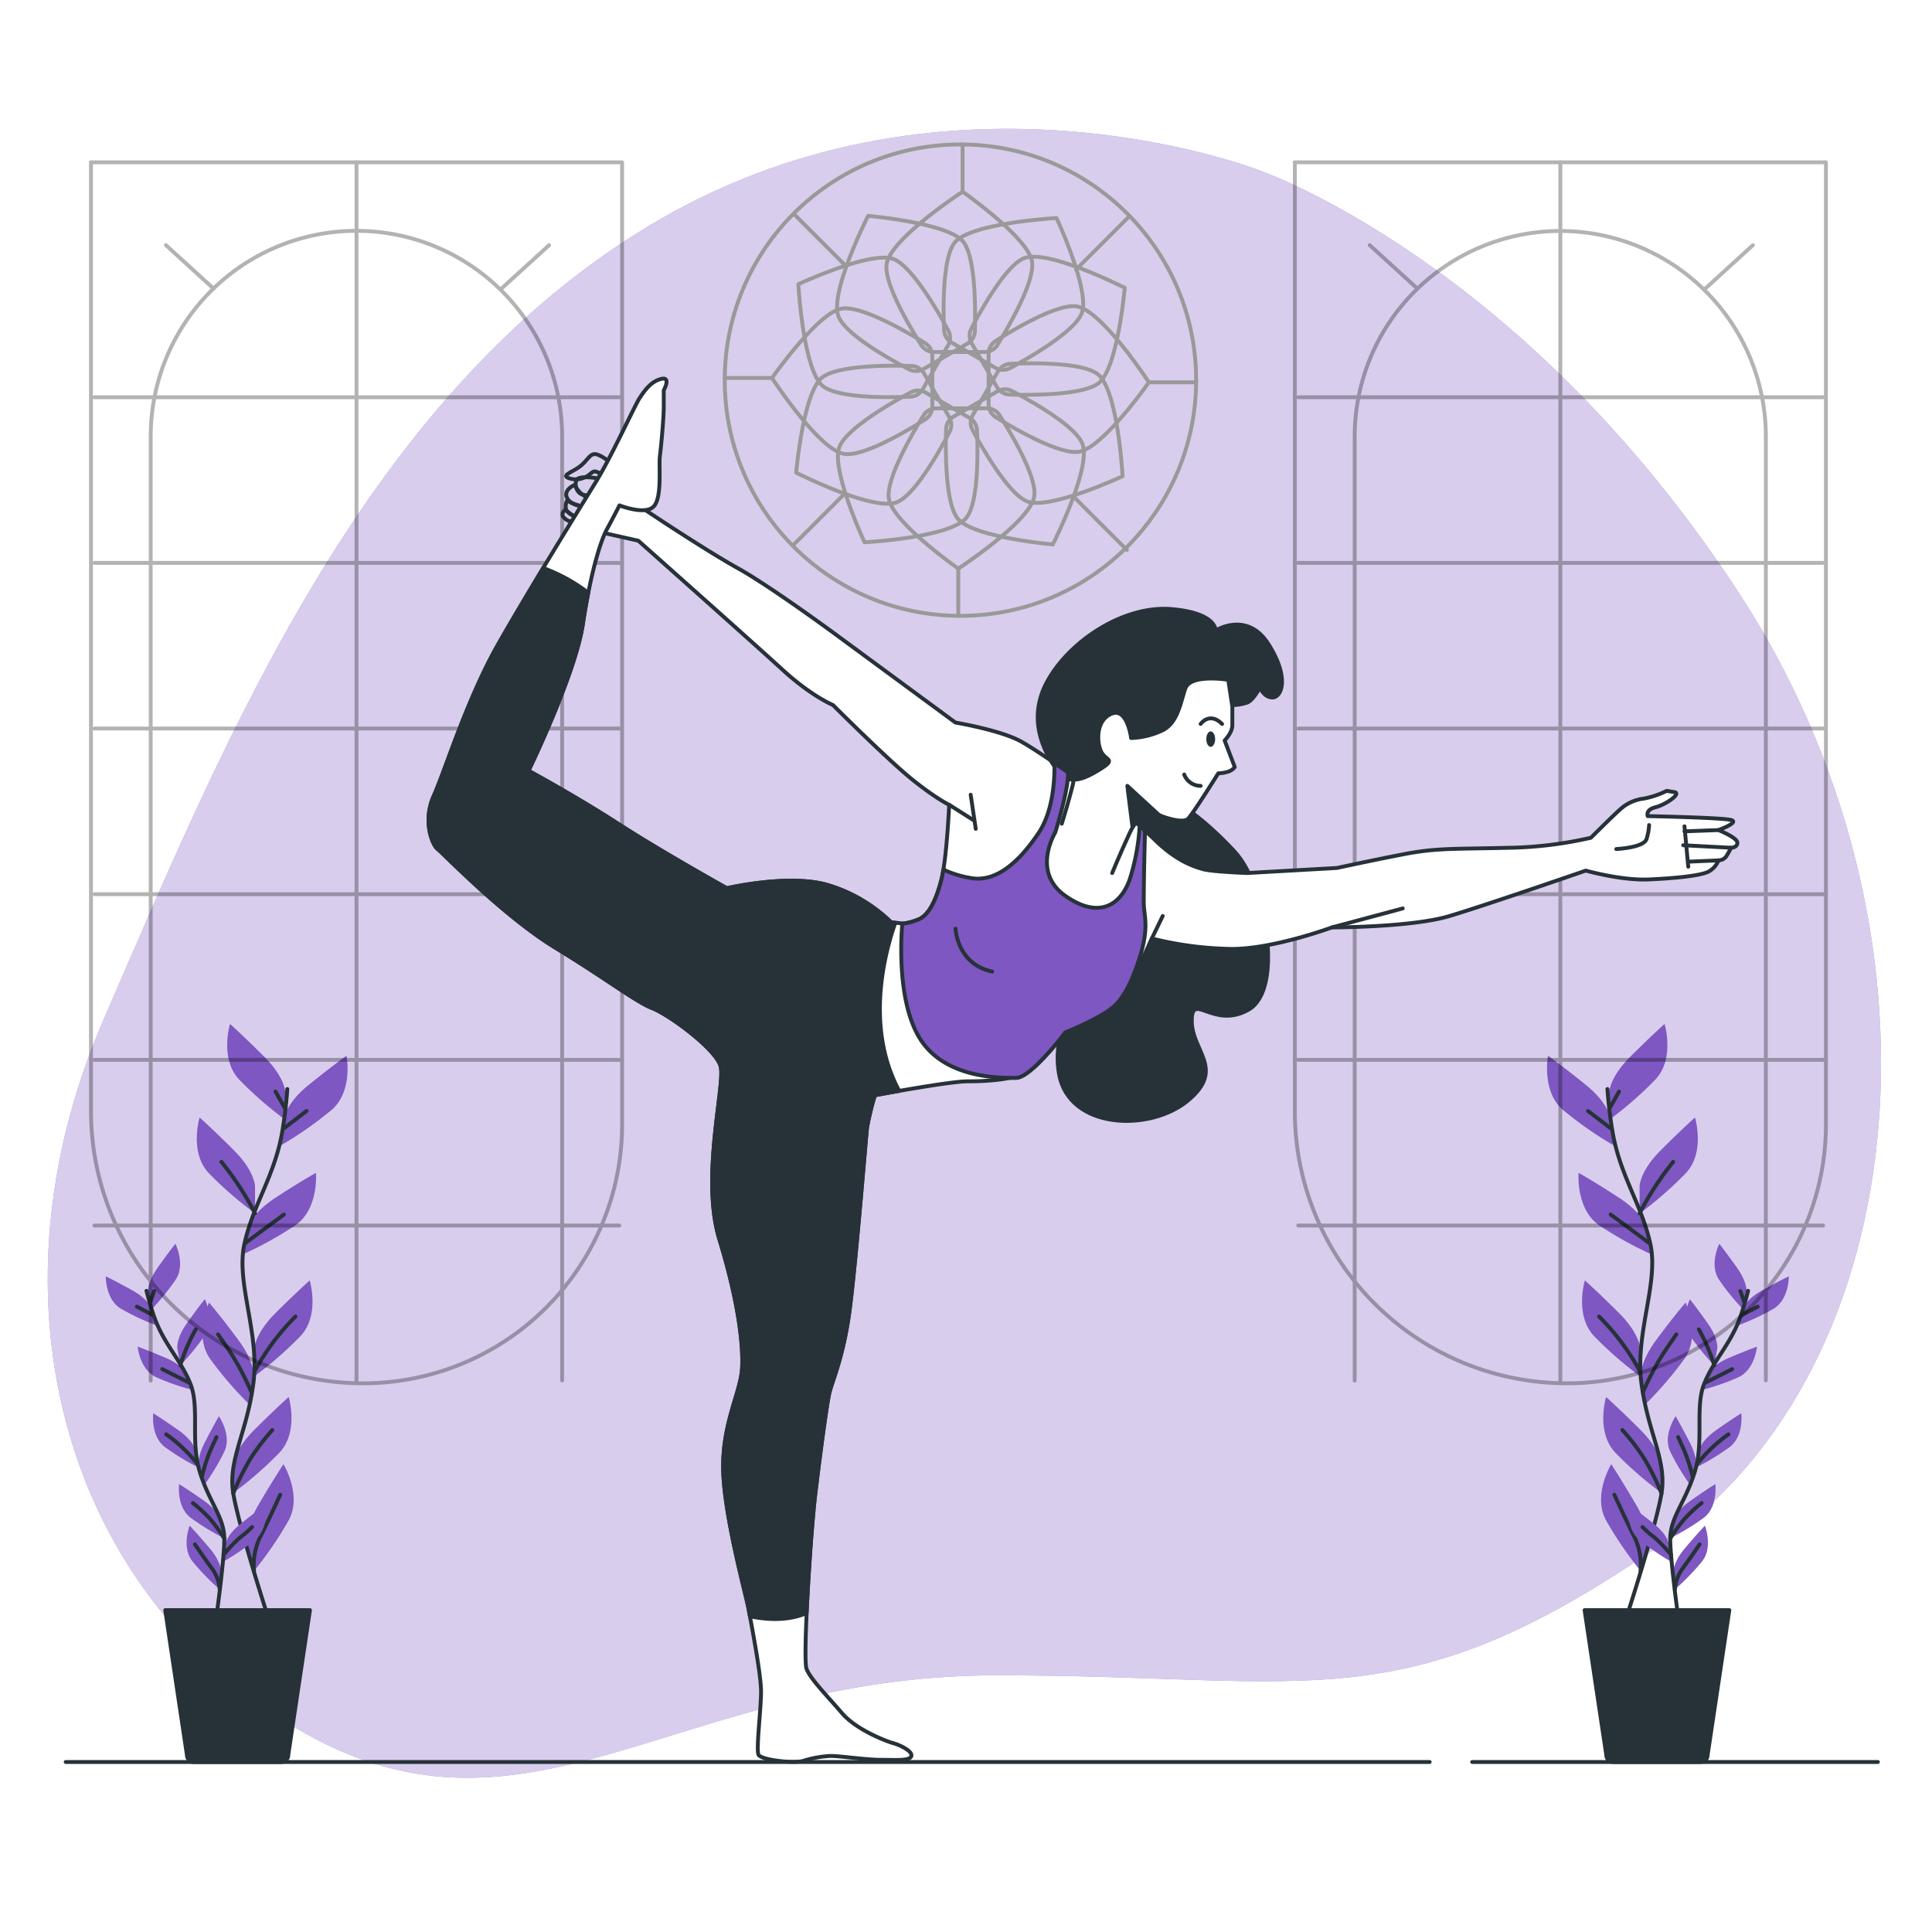 <svg class="animated" id="freepik_stories-yoga-practice" xmlns="http://www.w3.org/2000/svg" viewBox="0 0 500 500" version="1.1" xmlns:xlink="http://www.w3.org/1999/xlink" xmlns:svgjs="http://svgjs.com/svgjs"><style>svg#freepik_stories-yoga-practice:not(.animated) .animable {opacity: 0;}svg#freepik_stories-yoga-practice.animated #freepik--background-simple--inject-261 {animation: 1s 1 forwards cubic-bezier(.36,-0.01,.5,1.38) lightSpeedRight;animation-delay: 0s;}svg#freepik_stories-yoga-practice.animated #freepik--plant-2--inject-261 {animation: 1s 1 forwards cubic-bezier(.36,-0.01,.5,1.38) slideRight;animation-delay: 0s;}svg#freepik_stories-yoga-practice.animated #freepik--plant-1--inject-261 {animation: 1s 1 forwards cubic-bezier(.36,-0.01,.5,1.38) fadeIn;animation-delay: 0s;}svg#freepik_stories-yoga-practice.animated #freepik--window-2--inject-261 {animation: 1s 1 forwards cubic-bezier(.36,-0.01,.5,1.38) fadeIn;animation-delay: 0s;}svg#freepik_stories-yoga-practice.animated #freepik--Mosaic--inject-261 {animation: 1s 1 forwards cubic-bezier(.36,-0.01,.5,1.38) zoomOut;animation-delay: 0s;}svg#freepik_stories-yoga-practice.animated #freepik--window-1--inject-261 {animation: 1s 1 forwards cubic-bezier(.36,-0.01,.5,1.38) zoomIn;animation-delay: 0s;}svg#freepik_stories-yoga-practice.animated #freepik--Character--inject-261 {animation: 1s 1 forwards cubic-bezier(.36,-0.01,.5,1.38) slideUp;animation-delay: 0s;}svg#freepik_stories-yoga-practice.animated #freepik--Floor--inject-261 {animation: 1s 1 forwards cubic-bezier(.36,-0.01,.5,1.38) zoomIn;animation-delay: 0s;}            @keyframes lightSpeedRight {              from {                transform: translate3d(50%, 0, 0) skewX(-20deg);                opacity: 0;              }              60% {                transform: skewX(10deg);                opacity: 1;              }              80% {                transform: skewX(-2deg);              }              to {                opacity: 1;                transform: translate3d(0, 0, 0);              }            }                    @keyframes slideRight {                0% {                    opacity: 0;                    transform: translateX(30px);                }                100% {                    opacity: 1;                    transform: translateX(0);                }            }                    @keyframes fadeIn {                0% {                    opacity: 0;                }                100% {                    opacity: 1;                }            }                    @keyframes zoomOut {                0% {                    opacity: 0;                    transform: scale(1.5);                }                100% {                    opacity: 1;                    transform: scale(1);                }            }                    @keyframes zoomIn {                0% {                    opacity: 0;                    transform: scale(0.5);                }                100% {                    opacity: 1;                    transform: scale(1);                }            }                    @keyframes slideUp {                0% {                    opacity: 0;                    transform: translateY(30px);                }                100% {                    opacity: 1;                    transform: inherit;                }            }        </style><g id="freepik--background-simple--inject-261" class="animable animator-active" style="transform-origin: 249.579px 246.721px;"><path d="M325.83,44.06S246.49,12.89,170.61,56.88,58.28,191.38,26.83,263.82,16.63,411.43,76.41,447.1s98.47-13.38,181-13.52,105.06,12.73,172.29-33.76,76.55-160.45,20.22-246.54S325.83,44.06,325.83,44.06Z" style="fill: rgb(126, 87, 194); transform-origin: 249.579px 246.721px;" id="elacqb74j59dg" class="animable"></path><g id="elcxxnucx5mcb"><path d="M325.83,44.06S246.49,12.89,170.61,56.88,58.28,191.38,26.83,263.82,16.63,411.43,76.41,447.1s98.47-13.38,181-13.52,105.06,12.73,172.29-33.76,76.55-160.45,20.22-246.54S325.83,44.06,325.83,44.06Z" style="fill: rgb(255, 255, 255); opacity: 0.7; transform-origin: 249.579px 246.721px;" class="animable"></path></g></g><g id="freepik--plant-2--inject-261" class="animable" style="transform-origin: 431.655px 360.5px;"><path d="M416.44,282.83s0-3.87,5.43-9.3,8.92-8.53,8.92-8.53,2.71,8.92-2.33,14.34a95.23,95.23,0,0,1-12,10.47Z" style="fill: rgb(126, 87, 194); transform-origin: 423.979px 277.405px;" id="elrn3gq22s6p" class="animable"></path><path d="M424.32,307.05s0-3.88,5.43-9.31,8.91-8.53,8.91-8.53,2.72,8.92-2.32,14.35a95.23,95.23,0,0,1-12,10.47Z" style="fill: rgb(126, 87, 194); transform-origin: 431.856px 301.62px;" id="elux7rgz4x26a" class="animable"></path><path d="M416.78,289.44s-.41-3.86-6.38-8.68-9.77-7.54-9.77-7.54-1.75,9.15,3.83,14a96.15,96.15,0,0,0,13.06,9.14Z" style="fill: rgb(126, 87, 194); transform-origin: 408.945px 284.79px;" id="elu1u945dj5c" class="animable"></path><path d="M426.3,318s-.81-3.79-7.26-8-10.5-6.47-10.5-6.47-.79,9.29,5.28,13.54a95.43,95.43,0,0,0,13.94,7.72Z" style="fill: rgb(126, 87, 194); transform-origin: 418.133px 314.16px;" id="el2tidefvjxkt" class="animable"></path><path d="M424.51,349.21s0-3.88-5.43-9.31-8.91-8.53-8.91-8.53-2.72,8.92,2.32,14.35a95.23,95.23,0,0,0,12,10.47Z" style="fill: rgb(126, 87, 194); transform-origin: 416.974px 343.78px;" id="el5qf1b4fsemk" class="animable"></path><path d="M424.6,356.82s-.55-3.84,4-10,7.62-9.71,7.62-9.71,4,8.44-.27,14.53a95.48,95.48,0,0,1-10.41,12.07Z" style="fill: rgb(126, 87, 194); transform-origin: 431.25px 350.41px;" id="el6x9vkyp9l2" class="animable"></path><path d="M430,379.37s0-3.88-5.43-9.3-8.91-8.53-8.91-8.53-2.72,8.91,2.32,14.34a95.23,95.23,0,0,0,12,10.47Z" style="fill: rgb(126, 87, 194); transform-origin: 422.464px 373.945px;" id="elivoffhm3vo" class="animable"></path><path d="M426.33,399.82s1-3.75-2.9-10.38S417,378.93,417,378.93s-4.89,7.94-1.39,14.47a95.86,95.86,0,0,0,9,13.17Z" style="fill: rgb(126, 87, 194); transform-origin: 420.396px 392.75px;" id="elzm53su8ssx" class="animable"></path><path d="M416,281.84a110.93,110.93,0,0,0,1.49,12c2.14,11.08,7.51,18.24,9.65,28.25s-4,22.91-2.36,35.77,6.65,20,5.22,28.6S421,418.32,421,418.32" style="fill: none; stroke: rgb(38, 50, 56); stroke-linecap: round; stroke-linejoin: round; transform-origin: 423.127px 350.08px;" id="elaan7f5l9dk" class="animable"></path><line x1="416.84" y1="292.01" x2="410.99" y2="287.53" style="fill: none; stroke: rgb(38, 50, 56); stroke-linecap: round; stroke-linejoin: round; transform-origin: 413.915px 289.77px;" id="elekyybw5w2xq" class="animable"></line><line x1="416.56" y1="286.84" x2="419.01" y2="282.49" style="fill: none; stroke: rgb(38, 50, 56); stroke-linecap: round; stroke-linejoin: round; transform-origin: 417.785px 284.665px;" id="el8tfierv56gn" class="animable"></line><path d="M426.77,321.67s-4.9-3.67-9.93-7.35" style="fill: none; stroke: rgb(38, 50, 56); stroke-linecap: round; stroke-linejoin: round; transform-origin: 421.805px 317.995px;" id="el4kgui35fw3o" class="animable"></path><path d="M424.32,314a78.37,78.37,0,0,1,8.7-13.31" style="fill: none; stroke: rgb(38, 50, 56); stroke-linecap: round; stroke-linejoin: round; transform-origin: 428.67px 307.345px;" id="el1z8yrcv5efc" class="animable"></path><path d="M424.32,354.72a60.58,60.58,0,0,0-10.48-14" style="fill: none; stroke: rgb(38, 50, 56); stroke-linecap: round; stroke-linejoin: round; transform-origin: 419.08px 347.72px;" id="elps6j9omilr" class="animable"></path><path d="M425.27,360.17a68.5,68.5,0,0,1,5.31-10.07c2.85-4.22,3.26-4.76,3.26-4.76" style="fill: none; stroke: rgb(38, 50, 56); stroke-linecap: round; stroke-linejoin: round; transform-origin: 429.555px 352.755px;" id="elo1zv9kdlzbk" class="animable"></path><path d="M430,386.5a64.55,64.55,0,0,0-4.41-8.92,56.87,56.87,0,0,0-5.71-7.48" style="fill: none; stroke: rgb(38, 50, 56); stroke-linecap: round; stroke-linejoin: round; transform-origin: 424.94px 378.3px;" id="el8s4p4g6q43e" class="animable"></path><path d="M424.56,406.57a16.65,16.65,0,0,0-1.47-8.59c-2-3.94-4.35-9.11-5.3-11.15" style="fill: none; stroke: rgb(38, 50, 56); stroke-linecap: round; stroke-linejoin: round; transform-origin: 421.213px 396.7px;" id="el8rurf9hshzl" class="animable"></path><path d="M452,334.63s.43-2.43-2.39-6.43-4.66-6.31-4.66-6.31-2.67,5.29-.1,9.25a60.24,60.24,0,0,0,6.4,7.86Z" style="fill: rgb(126, 87, 194); transform-origin: 447.878px 330.445px;" id="eljae5bxsnm79" class="animable"></path><path d="M444.42,349s.42-2.44-2.4-6.43-4.66-6.31-4.66-6.31-2.67,5.29-.1,9.24a60.69,60.69,0,0,0,6.4,7.87Z" style="fill: rgb(126, 87, 194); transform-origin: 440.293px 344.815px;" id="elrosi4nfa4co" class="animable"></path><path d="M451.05,338.73s.68-2.37,4.95-4.75,6.94-3.67,6.94-3.67.11,5.94-3.92,8.38a60.94,60.94,0,0,1-9.18,4.31Z" style="fill: rgb(126, 87, 194); transform-origin: 456.39px 336.655px;" id="eliqvin35o22" class="animable"></path><path d="M442,355.63s.92-2.29,5.42-4.2,7.29-2.92,7.29-2.92-.52,5.91-4.78,7.91a60.79,60.79,0,0,1-9.59,3.33Z" style="fill: rgb(126, 87, 194); transform-origin: 447.525px 354.13px;" id="ell9ultze9q1" class="animable"></path><path d="M439.72,375.37s.42-2.43,4.41-5.24,6.52-4.38,6.52-4.38.73,5.88-3,8.74a60.42,60.42,0,0,1-8.67,5.26Z" style="fill: rgb(126, 87, 194); transform-origin: 444.844px 372.75px;" id="elkd9tqxj71hr" class="animable"></path><path d="M438.84,380.14s.76-2.35-1.46-6.7-3.72-6.92-3.72-6.92-3.4,4.87-1.41,9.14a60.4,60.4,0,0,0,5.21,8.7Z" style="fill: rgb(126, 87, 194); transform-origin: 435.295px 375.44px;" id="elyaww3kqasr" class="animable"></path><path d="M432,399.75s-.28-2.45-4.1-5.49-6.26-4.75-6.26-4.75-1.07,5.84,2.51,8.9a60.43,60.43,0,0,0,8.36,5.75Z" style="fill: rgb(126, 87, 194); transform-origin: 427px 396.835px;" id="el3xbzvv9ppct" class="animable"></path><path d="M433,393.7s.42-2.43,4.42-5.25,6.51-4.38,6.51-4.38.74,5.89-3,8.74a60.25,60.25,0,0,1-8.68,5.26Z" style="fill: rgb(126, 87, 194); transform-origin: 438.12px 391.07px;" id="elkqsep6dte2g" class="animable"></path><path d="M433.08,406.91s-.2-2.46,2.95-6.19,5.19-5.89,5.19-5.89,2.2,5.51-.7,9.22a60.8,60.8,0,0,1-7.06,7.29Z" style="fill: rgb(126, 87, 194); transform-origin: 437.548px 403.085px;" id="ellxxm31g280a" class="animable"></path><path d="M452.4,334.06a71.08,71.08,0,0,1-2.24,7.39c-2.55,6.71-6.69,10.62-9.12,16.66s0,14.81-2.4,22.69-6.35,11.83-6.38,17.37,2.15,20.92,2.15,20.92" style="fill: none; stroke: rgb(38, 50, 56); stroke-linecap: round; stroke-linejoin: round; transform-origin: 442.33px 376.575px;" id="elf6uh7vu38cq" class="animable"></path><line x1="450.74" y1="340.34" x2="454.9" y2="338.16" style="fill: none; stroke: rgb(38, 50, 56); stroke-linecap: round; stroke-linejoin: round; transform-origin: 452.82px 339.25px;" id="el07qvwul2cyc" class="animable"></line><line x1="451.47" y1="337.13" x2="450.41" y2="334.13" style="fill: none; stroke: rgb(38, 50, 56); stroke-linecap: round; stroke-linejoin: round; transform-origin: 450.94px 335.63px;" id="elk4nuu4vi328" class="animable"></line><path d="M441.29,357.86s3.47-1.77,7-3.53" style="fill: none; stroke: rgb(38, 50, 56); stroke-linecap: round; stroke-linejoin: round; transform-origin: 444.79px 356.095px;" id="elj1ibfo8fvqi" class="animable"></path><path d="M443.66,353.33a49.48,49.48,0,0,0-4-9.29" style="fill: none; stroke: rgb(38, 50, 56); stroke-linecap: round; stroke-linejoin: round; transform-origin: 441.66px 348.685px;" id="elkpdjuxp5b6" class="animable"></path><path d="M439.24,378.85a38.79,38.79,0,0,1,8.09-7.65" style="fill: none; stroke: rgb(38, 50, 56); stroke-linecap: round; stroke-linejoin: round; transform-origin: 443.285px 375.025px;" id="elvebez3xuz1" class="animable"></path><path d="M438.05,382.16a44,44,0,0,0-2.23-6.89c-1.33-2.95-1.53-3.34-1.53-3.34" style="fill: none; stroke: rgb(38, 50, 56); stroke-linecap: round; stroke-linejoin: round; transform-origin: 436.17px 377.045px;" id="elfroygktc7bq" class="animable"></path><path d="M432.45,402.37a36.5,36.5,0,0,0-4.47-4.64,23.56,23.56,0,0,1-2.9-2.53" style="fill: none; stroke: rgb(38, 50, 56); stroke-linecap: round; stroke-linejoin: round; transform-origin: 428.765px 398.785px;" id="ele7qpl3cvygm" class="animable"></path><path d="M432.26,398.17a41.62,41.62,0,0,1,3.73-5.12,36.42,36.42,0,0,1,4.4-4.07" style="fill: none; stroke: rgb(38, 50, 56); stroke-linecap: round; stroke-linejoin: round; transform-origin: 436.325px 393.575px;" id="elkgpb5vtylrr" class="animable"></path><path d="M433.46,411.34a10.54,10.54,0,0,1,1.85-5.23c1.71-2.25,3.72-5.24,4.54-6.42" style="fill: none; stroke: rgb(38, 50, 56); stroke-linecap: round; stroke-linejoin: round; transform-origin: 436.655px 405.515px;" id="el450pt51trod" class="animable"></path><path d="M417.49,456h22.66a1.78,1.78,0,0,0,1.78-1.78l5.62-37.52H410.09l5.62,37.52A1.78,1.78,0,0,0,417.49,456Z" style="fill: rgb(38, 50, 56); stroke: rgb(38, 50, 56); stroke-linecap: round; stroke-linejoin: round; transform-origin: 428.82px 436.35px;" id="ellq8r8t42i0g" class="animable"></path></g><g id="freepik--plant-1--inject-261" class="animable" style="transform-origin: 58.656px 360.5px;"><path d="M73.87,282.83s0-3.87-5.43-9.3S59.53,265,59.53,265s-2.72,8.92,2.32,14.34a95.23,95.23,0,0,0,12,10.47Z" style="fill: rgb(126, 87, 194); transform-origin: 66.334px 277.405px;" id="elo6k3r5sttk" class="animable"></path><path d="M66,307.05s0-3.88-5.42-9.31-8.92-8.53-8.92-8.53-2.71,8.92,2.33,14.35A95.49,95.49,0,0,0,66,314Z" style="fill: rgb(126, 87, 194); transform-origin: 58.466px 301.605px;" id="elvcqhw4uui0p" class="animable"></path><path d="M73.53,289.44s.41-3.86,6.38-8.68,9.77-7.54,9.77-7.54,1.76,9.15-3.83,14a95.48,95.48,0,0,1-13.06,9.14Z" style="fill: rgb(126, 87, 194); transform-origin: 81.366px 284.79px;" id="elm36bifj5cf" class="animable"></path><path d="M64,318s.82-3.79,7.26-8,10.51-6.47,10.51-6.47.78,9.29-5.28,13.54a95.83,95.83,0,0,1-14,7.72Z" style="fill: rgb(126, 87, 194); transform-origin: 72.146px 314.16px;" id="eljdjl6eot4df" class="animable"></path><path d="M65.8,349.21s0-3.88,5.43-9.31,8.92-8.53,8.92-8.53,2.71,8.92-2.33,14.35a95.23,95.23,0,0,1-12,10.47Z" style="fill: rgb(126, 87, 194); transform-origin: 73.339px 343.78px;" id="elb3xj9f5pwkn" class="animable"></path><path d="M65.71,356.82s.55-3.84-4-10-7.61-9.71-7.61-9.71-4,8.44.26,14.53a95.48,95.48,0,0,0,10.41,12.07Z" style="fill: rgb(126, 87, 194); transform-origin: 59.064px 350.41px;" id="elv34uow8a2x" class="animable"></path><path d="M60.36,379.37s0-3.88,5.43-9.3,8.92-8.53,8.92-8.53,2.71,8.91-2.33,14.34a95.23,95.23,0,0,1-12,10.47Z" style="fill: rgb(126, 87, 194); transform-origin: 67.899px 373.945px;" id="ely2d7w49ki9c" class="animable"></path><path d="M64,399.82s-1-3.75,2.89-10.38,6.47-10.51,6.47-10.51,4.88,7.94,1.38,14.47a94.88,94.88,0,0,1-9,13.17Z" style="fill: rgb(126, 87, 194); transform-origin: 69.944px 392.75px;" id="eliw9ypmyoc4b" class="animable"></path><path d="M74.36,281.84a111,111,0,0,1-1.48,12c-2.15,11.08-7.51,18.24-9.66,28.25s4,22.91,2.37,35.77-6.66,20-5.23,28.6,8.94,31.82,8.94,31.82" style="fill: none; stroke: rgb(38, 50, 56); stroke-linecap: round; stroke-linejoin: round; transform-origin: 67.234px 350.06px;" id="el6uqniridy9u" class="animable"></path><line x1="73.48" y1="292.01" x2="79.33" y2="287.53" style="fill: none; stroke: rgb(38, 50, 56); stroke-linecap: round; stroke-linejoin: round; transform-origin: 76.405px 289.77px;" id="el2yc7rmbt894" class="animable"></line><line x1="73.75" y1="286.84" x2="71.3" y2="282.49" style="fill: none; stroke: rgb(38, 50, 56); stroke-linecap: round; stroke-linejoin: round; transform-origin: 72.525px 284.665px;" id="elt0htcocxxwm" class="animable"></line><path d="M63.55,321.67s4.89-3.67,9.93-7.35" style="fill: none; stroke: rgb(38, 50, 56); stroke-linecap: round; stroke-linejoin: round; transform-origin: 68.515px 317.995px;" id="el6k6c0mc2uks" class="animable"></path><path d="M66,314a78.37,78.37,0,0,0-8.7-13.31" style="fill: none; stroke: rgb(38, 50, 56); stroke-linecap: round; stroke-linejoin: round; transform-origin: 61.65px 307.345px;" id="elxgorqj1pmyk" class="animable"></path><path d="M66,354.72a60.36,60.36,0,0,1,10.47-14" style="fill: none; stroke: rgb(38, 50, 56); stroke-linecap: round; stroke-linejoin: round; transform-origin: 71.235px 347.72px;" id="el893ta79palt" class="animable"></path><path d="M65,360.17a69.05,69.05,0,0,0-5.3-10.07c-2.86-4.22-3.27-4.76-3.27-4.76" style="fill: none; stroke: rgb(38, 50, 56); stroke-linecap: round; stroke-linejoin: round; transform-origin: 60.715px 352.755px;" id="elsf0s03f7uo" class="animable"></path><path d="M60.36,386.5a64.55,64.55,0,0,1,4.41-8.92,56.87,56.87,0,0,1,5.71-7.48" style="fill: none; stroke: rgb(38, 50, 56); stroke-linecap: round; stroke-linejoin: round; transform-origin: 65.42px 378.3px;" id="el1krpdm7pgdz" class="animable"></path><path d="M65.75,406.57A16.65,16.65,0,0,1,67.22,398c2-3.94,4.35-9.11,5.3-11.15" style="fill: none; stroke: rgb(38, 50, 56); stroke-linecap: round; stroke-linejoin: round; transform-origin: 69.098px 396.71px;" id="elrqrpj7eblpf" class="animable"></path><path d="M38.33,334.63s-.42-2.43,2.39-6.43,4.67-6.31,4.67-6.31,2.67,5.29.1,9.25a60.24,60.24,0,0,1-6.4,7.86Z" style="fill: rgb(126, 87, 194); transform-origin: 42.457px 330.445px;" id="el2aps2ycdco4" class="animable"></path><path d="M45.9,349s-.42-2.44,2.39-6.43S53,336.22,53,336.22s2.67,5.29.09,9.24a60.69,60.69,0,0,1-6.4,7.87Z" style="fill: rgb(126, 87, 194); transform-origin: 50.046px 344.775px;" id="elvepnlp9f58" class="animable"></path><path d="M39.26,338.73s-.68-2.37-4.94-4.75-6.95-3.67-6.95-3.67-.11,5.94,3.93,8.38A60.94,60.94,0,0,0,40.48,343Z" style="fill: rgb(126, 87, 194); transform-origin: 33.925px 336.655px;" id="elnd1zh5dawhd" class="animable"></path><path d="M48.33,355.63s-.92-2.29-5.41-4.2-7.29-2.92-7.29-2.92.51,5.91,4.78,7.91A60.48,60.48,0,0,0,50,359.75Z" style="fill: rgb(126, 87, 194); transform-origin: 42.815px 354.13px;" id="elqxrmw4i5sak" class="animable"></path><path d="M50.59,375.37s-.42-2.43-4.41-5.24-6.52-4.38-6.52-4.38-.73,5.88,3,8.74a60.42,60.42,0,0,0,8.67,5.26Z" style="fill: rgb(126, 87, 194); transform-origin: 45.466px 372.75px;" id="el9s0f7txuso6" class="animable"></path><path d="M51.48,380.14s-.77-2.35,1.45-6.7,3.72-6.92,3.72-6.92,3.4,4.87,1.42,9.14a61,61,0,0,1-5.22,8.7Z" style="fill: rgb(126, 87, 194); transform-origin: 55.02px 375.44px;" id="eljjwzmf8shz" class="animable"></path><path d="M58.29,399.75s.28-2.45,4.11-5.49,6.25-4.75,6.25-4.75,1.07,5.84-2.51,8.9a60.43,60.43,0,0,1-8.36,5.75Z" style="fill: rgb(126, 87, 194); transform-origin: 63.29px 396.835px;" id="elqd61x20anq" class="animable"></path><path d="M57.28,393.7s-.42-2.43-4.41-5.25-6.52-4.38-6.52-4.38-.73,5.89,3,8.74A60.42,60.42,0,0,0,58,398.07Z" style="fill: rgb(126, 87, 194); transform-origin: 52.146px 391.07px;" id="el7a1bfga295g" class="animable"></path><path d="M57.23,406.91s.21-2.46-2.94-6.19-5.2-5.89-5.2-5.89-2.2,5.51.7,9.22a60.8,60.8,0,0,0,7.06,7.29Z" style="fill: rgb(126, 87, 194); transform-origin: 52.762px 403.085px;" id="eliwi2iqp53rk" class="animable"></path><path d="M37.91,334.06a71.08,71.08,0,0,0,2.24,7.39c2.55,6.71,6.69,10.62,9.12,16.66s0,14.81,2.4,22.69,6.35,11.83,6.38,17.37-2.15,20.92-2.15,20.92" style="fill: none; stroke: rgb(38, 50, 56); stroke-linecap: round; stroke-linejoin: round; transform-origin: 47.98px 376.575px;" id="eligvs4cva91r" class="animable"></path><line x1="39.57" y1="340.34" x2="35.42" y2="338.16" style="fill: none; stroke: rgb(38, 50, 56); stroke-linecap: round; stroke-linejoin: round; transform-origin: 37.495px 339.25px;" id="el5lno71u1lwa" class="animable"></line><line x1="38.84" y1="337.13" x2="39.9" y2="334.13" style="fill: none; stroke: rgb(38, 50, 56); stroke-linecap: round; stroke-linejoin: round; transform-origin: 39.37px 335.63px;" id="els2bfabw8a5" class="animable"></line><path d="M49,357.86s-3.47-1.77-7-3.53" style="fill: none; stroke: rgb(38, 50, 56); stroke-linecap: round; stroke-linejoin: round; transform-origin: 45.5px 356.095px;" id="elqdam2zfe9k" class="animable"></path><path d="M46.65,353.33a49.48,49.48,0,0,1,4-9.29" style="fill: none; stroke: rgb(38, 50, 56); stroke-linecap: round; stroke-linejoin: round; transform-origin: 48.65px 348.685px;" id="elbgto9tan8dr" class="animable"></path><path d="M51.07,378.85A38.79,38.79,0,0,0,43,371.2" style="fill: none; stroke: rgb(38, 50, 56); stroke-linecap: round; stroke-linejoin: round; transform-origin: 47.035px 375.025px;" id="el4e4bx4zb2ol" class="animable"></path><path d="M52.26,382.16a44,44,0,0,1,2.23-6.89c1.34-2.95,1.53-3.34,1.53-3.34" style="fill: none; stroke: rgb(38, 50, 56); stroke-linecap: round; stroke-linejoin: round; transform-origin: 54.14px 377.045px;" id="el47a2lf6bytq" class="animable"></path><path d="M57.87,402.37a36.18,36.18,0,0,1,4.46-4.64,24.18,24.18,0,0,0,2.91-2.53" style="fill: none; stroke: rgb(38, 50, 56); stroke-linecap: round; stroke-linejoin: round; transform-origin: 61.555px 398.785px;" id="eli8as8ft7z4i" class="animable"></path><path d="M58.05,398.17a41.62,41.62,0,0,0-3.73-5.12A35.91,35.91,0,0,0,49.93,389" style="fill: none; stroke: rgb(38, 50, 56); stroke-linecap: round; stroke-linejoin: round; transform-origin: 53.99px 393.585px;" id="elszh6y0x4ex8" class="animable"></path><path d="M56.85,411.34A10.54,10.54,0,0,0,55,406.11c-1.71-2.25-3.72-5.24-4.54-6.42" style="fill: none; stroke: rgb(38, 50, 56); stroke-linecap: round; stroke-linejoin: round; transform-origin: 53.655px 405.515px;" id="el3d1u0gbs4un" class="animable"></path><path d="M72.82,456H50.16a1.78,1.78,0,0,1-1.78-1.78L42.76,416.7H80.22L74.6,454.22A1.78,1.78,0,0,1,72.82,456Z" style="fill: rgb(38, 50, 56); stroke: rgb(38, 50, 56); stroke-linecap: round; stroke-linejoin: round; transform-origin: 61.49px 436.35px;" id="elp2htoq7p32" class="animable"></path></g><g id="freepik--window-2--inject-261" class="animable" style="transform-origin: 403.81px 200px;"><g id="elnv64a68w8h"><g style="opacity: 0.3; transform-origin: 403.81px 200px;" class="animable"><g id="elm40cgdwhbgj"><path d="M335.07,42H472.55a0,0,0,0,1,0,0V291a67,67,0,0,1-67,67h0a70.45,70.45,0,0,1-70.45-70.45V42A0,0,0,0,1,335.07,42Z" style="fill: none; stroke: rgb(0, 0, 0); stroke-linecap: round; stroke-linejoin: round; transform-origin: 403.81px 200px; transform: rotate(180deg);" class="animable"></path></g><path d="M457,357.26V113a53.22,53.22,0,0,0-53.22-53.22h0A53.22,53.22,0,0,0,350.59,113v244.3" style="fill: none; stroke: rgb(0, 0, 0); stroke-linecap: round; stroke-linejoin: round; transform-origin: 403.795px 208.54px;" id="elngiyds1k94a" class="animable"></path><line x1="403.81" y1="42" x2="403.81" y2="357.63" style="fill: none; stroke: rgb(0, 0, 0); stroke-linecap: round; stroke-linejoin: round; transform-origin: 403.81px 199.815px;" id="elubr10zy5goo" class="animable"></line><line x1="471.81" y1="102.8" x2="335.99" y2="102.8" style="fill: none; stroke: rgb(0, 0, 0); stroke-linecap: round; stroke-linejoin: round; transform-origin: 403.9px 102.8px;" id="ellc9wsfx235" class="animable"></line><line x1="471.81" y1="145.67" x2="335.99" y2="145.67" style="fill: none; stroke: rgb(0, 0, 0); stroke-linecap: round; stroke-linejoin: round; transform-origin: 403.9px 145.67px;" id="elt5ol9hg3vte" class="animable"></line><line x1="471.81" y1="188.54" x2="335.99" y2="188.54" style="fill: none; stroke: rgb(0, 0, 0); stroke-linecap: round; stroke-linejoin: round; transform-origin: 403.9px 188.54px;" id="el9ds331wu1ym" class="animable"></line><line x1="471.81" y1="231.42" x2="335.99" y2="231.42" style="fill: none; stroke: rgb(0, 0, 0); stroke-linecap: round; stroke-linejoin: round; transform-origin: 403.9px 231.42px;" id="elz8g31bw9ghq" class="animable"></line><line x1="471.81" y1="274.29" x2="335.99" y2="274.29" style="fill: none; stroke: rgb(0, 0, 0); stroke-linecap: round; stroke-linejoin: round; transform-origin: 403.9px 274.29px;" id="el7jqpx9g56rr" class="animable"></line><line x1="471.81" y1="317.16" x2="335.99" y2="317.16" style="fill: none; stroke: rgb(0, 0, 0); stroke-linecap: round; stroke-linejoin: round; transform-origin: 403.9px 317.16px;" id="eld4l2pexhc88" class="animable"></line><line x1="453.65" y1="63.45" x2="441.34" y2="74.67" style="fill: none; stroke: rgb(0, 0, 0); stroke-linecap: round; stroke-linejoin: round; transform-origin: 447.495px 69.06px;" id="ell2q2g2hmvr" class="animable"></line><line x1="354.48" y1="63.45" x2="366.8" y2="74.67" style="fill: none; stroke: rgb(0, 0, 0); stroke-linecap: round; stroke-linejoin: round; transform-origin: 360.64px 69.06px;" id="elc77wxz5ntx" class="animable"></line></g></g></g><g id="freepik--Mosaic--inject-261" class="animable" style="transform-origin: 248.56px 98.38px;"><path d="M254.82,91.1H241.71a3.91,3.91,0,0,1-3.3-1.82c-2.86-4.52-9.9-16.25-8.91-21.17,1.35-6.6,19.62-18.49,19.62-18.49s16.74,11.71,17.94,17.93c1,5-6.07,17.08-8.92,21.7A3.91,3.91,0,0,1,254.82,91.1Z" style="fill: none; stroke: rgb(153, 153, 153); stroke-linecap: round; stroke-linejoin: round; transform-origin: 248.281px 70.36px;" id="el2u9j920edwa" class="animable"></path><path d="M250.34,88.94,239,95.5a3.91,3.91,0,0,1-3.77.07c-4.74-2.47-16.7-9.12-18.3-13.87-2.14-6.39,7.74-25.83,7.74-25.83s20.36,1.77,24.51,6.57c3.35,3.87,3.28,17.82,3.12,23.25A3.88,3.88,0,0,1,250.34,88.94Z" style="fill: none; stroke: rgb(153, 153, 153); stroke-linecap: round; stroke-linejoin: round; transform-origin: 234.493px 75.945px;" id="elzshak00dnj" class="animable"></path><path d="M245.38,89.32l-6.55,11.35a3.92,3.92,0,0,1-3.22,2c-5.35.23-19,.46-22.79-2.87-5-4.46-6.21-26.24-6.21-26.24s18.51-8.64,24.5-6.56c4.84,1.68,11.76,13.8,14.33,18.58A3.88,3.88,0,0,1,245.38,89.32Z" style="fill: none; stroke: rgb(153, 153, 153); stroke-linecap: round; stroke-linejoin: round; transform-origin: 226.25px 84.732px;" id="elv33ov897nio" class="animable"></path><path d="M241.28,92.13v13.1a3.91,3.91,0,0,1-1.82,3.3c-4.52,2.87-16.25,9.91-21.17,8.91-6.6-1.34-18.49-19.62-18.49-19.62s11.71-16.74,17.93-17.93c5-1,17.08,6.07,21.7,8.92A3.91,3.91,0,0,1,241.28,92.13Z" style="fill: none; stroke: rgb(153, 153, 153); stroke-linecap: round; stroke-linejoin: round; transform-origin: 220.54px 98.665px;" id="elll6kdhvmib" class="animable"></path><path d="M239.12,96.61,245.68,108a3.9,3.9,0,0,1,.07,3.76c-2.47,4.75-9.12,16.71-13.87,18.3-6.39,2.14-25.83-7.74-25.83-7.74s1.77-20.35,6.56-24.5c3.88-3.36,17.83-3.28,23.26-3.12A3.88,3.88,0,0,1,239.12,96.61Z" style="fill: none; stroke: rgb(153, 153, 153); stroke-linecap: round; stroke-linejoin: round; transform-origin: 226.124px 112.502px;" id="elehkbm30hw3m" class="animable"></path><path d="M239.5,101.57l11.35,6.55a3.91,3.91,0,0,1,2,3.22c.23,5.35.45,19-2.87,22.79-4.46,5.05-26.24,6.21-26.24,6.21s-8.64-18.51-6.56-24.51c1.67-4.84,13.8-11.75,18.58-14.32A3.88,3.88,0,0,1,239.5,101.57Z" style="fill: none; stroke: rgb(153, 153, 153); stroke-linecap: round; stroke-linejoin: round; transform-origin: 234.911px 120.7px;" id="el5e116pvxto4" class="animable"></path><path d="M242.31,105.67h13.1a3.91,3.91,0,0,1,3.3,1.82c2.87,4.51,9.91,16.25,8.91,21.16-1.34,6.61-19.62,18.5-19.62,18.5s-16.74-11.71-17.93-17.94c-1-5,6.07-17.08,8.92-21.69A3.91,3.91,0,0,1,242.31,105.67Z" style="fill: none; stroke: rgb(153, 153, 153); stroke-linecap: round; stroke-linejoin: round; transform-origin: 248.845px 126.41px;" id="elurk2o49l5as" class="animable"></path><path d="M246.79,107.82l11.35-6.55a3.9,3.9,0,0,1,3.76-.08c4.75,2.48,16.71,9.12,18.3,13.88,2.14,6.39-7.74,25.83-7.74,25.83s-20.35-1.78-24.5-6.57c-3.36-3.87-3.28-17.82-3.12-23.25A3.91,3.91,0,0,1,246.79,107.82Z" style="fill: none; stroke: rgb(153, 153, 153); stroke-linecap: round; stroke-linejoin: round; transform-origin: 262.642px 120.823px;" id="eluw2r6n44z4a" class="animable"></path><path d="M251.74,107.45l6.56-11.36a3.9,3.9,0,0,1,3.22-1.94c5.35-.23,19-.46,22.79,2.86,5.05,4.47,6.21,26.24,6.21,26.24S272,131.89,266,129.82c-4.84-1.68-11.75-13.8-14.33-18.58A3.9,3.9,0,0,1,251.74,107.45Z" style="fill: none; stroke: rgb(153, 153, 153); stroke-linecap: round; stroke-linejoin: round; transform-origin: 270.866px 112.087px;" id="elqzteoiw4nl" class="animable"></path><path d="M255.85,104.64V91.53a3.9,3.9,0,0,1,1.82-3.29c4.51-2.87,16.25-9.91,21.16-8.91,6.61,1.34,18.5,19.61,18.5,19.61s-11.71,16.74-17.94,17.94c-5,1-17.08-6.07-21.7-8.92A3.92,3.92,0,0,1,255.85,104.64Z" style="fill: none; stroke: rgb(153, 153, 153); stroke-linecap: round; stroke-linejoin: round; transform-origin: 276.59px 98.105px;" id="elhaj5zwf3az" class="animable"></path><path d="M258,100.16l-6.55-11.35a3.92,3.92,0,0,1-.08-3.77c2.48-4.74,9.12-16.7,13.88-18.3,6.39-2.14,25.83,7.75,25.83,7.75S289.3,94.84,284.51,99c-3.87,3.35-17.83,3.28-23.25,3.12A3.91,3.91,0,0,1,258,100.16Z" style="fill: none; stroke: rgb(153, 153, 153); stroke-linecap: round; stroke-linejoin: round; transform-origin: 271.003px 84.308px;" id="elcgpp0qz203o" class="animable"></path><path d="M257.63,95.2l-11.36-6.55a3.91,3.91,0,0,1-1.94-3.22c-.23-5.35-.46-19,2.86-22.79,4.47-5,26.24-6.21,26.24-6.21s8.64,18.51,6.57,24.5c-1.68,4.84-13.8,11.76-18.58,14.33A3.87,3.87,0,0,1,257.63,95.2Z" style="fill: none; stroke: rgb(153, 153, 153); stroke-linecap: round; stroke-linejoin: round; transform-origin: 262.267px 76.078px;" id="elc0ktszuwd65" class="animable"></path><circle cx="248.56" cy="98.38" r="61" style="fill: none; stroke: rgb(153, 153, 153); stroke-linecap: round; stroke-linejoin: round; transform-origin: 248.56px 98.38px;" id="elw3j5gfhdyp" class="animable"></circle><line x1="249.12" y1="49.62" x2="249.12" y2="37.38" style="fill: none; stroke: rgb(153, 153, 153); stroke-linecap: round; stroke-linejoin: round; transform-origin: 249.12px 43.5px;" id="elzd15a955uea" class="animable"></line><line x1="248" y1="147.15" x2="248" y2="159.38" style="fill: none; stroke: rgb(153, 153, 153); stroke-linecap: round; stroke-linejoin: round; transform-origin: 248px 153.265px;" id="el31uyzsgxv2f" class="animable"></line><line x1="297.33" y1="98.94" x2="309.56" y2="98.94" style="fill: none; stroke: rgb(153, 153, 153); stroke-linecap: round; stroke-linejoin: round; transform-origin: 303.445px 98.94px;" id="elnhsikqj0lk" class="animable"></line><line x1="199.8" y1="97.82" x2="187.56" y2="97.82" style="fill: none; stroke: rgb(153, 153, 153); stroke-linecap: round; stroke-linejoin: round; transform-origin: 193.68px 97.82px;" id="eln6ee300z4l" class="animable"></line><line x1="218.32" y1="68.25" x2="205.91" y2="55.84" style="fill: none; stroke: rgb(153, 153, 153); stroke-linecap: round; stroke-linejoin: round; transform-origin: 212.115px 62.045px;" id="elnanombl879q" class="animable"></line><line x1="278.11" y1="128.79" x2="291.64" y2="142.33" style="fill: none; stroke: rgb(153, 153, 153); stroke-linecap: round; stroke-linejoin: round; transform-origin: 284.875px 135.56px;" id="el4huz0pjcayc" class="animable"></line><line x1="278.48" y1="69.75" x2="292.02" y2="56.22" style="fill: none; stroke: rgb(153, 153, 153); stroke-linecap: round; stroke-linejoin: round; transform-origin: 285.25px 62.985px;" id="elp2wfsvxy1q" class="animable"></line><line x1="218.32" y1="128.04" x2="205.15" y2="141.2" style="fill: none; stroke: rgb(153, 153, 153); stroke-linecap: round; stroke-linejoin: round; transform-origin: 211.735px 134.62px;" id="el4mimba1v67r" class="animable"></line></g><g id="freepik--window-1--inject-261" class="animable" style="transform-origin: 92.26px 200px;"><g id="el55kvly7jqno"><g style="opacity: 0.3; transform-origin: 92.26px 200px;" class="animable"><g id="elbjf93qs4i09"><path d="M23.52,42H161a0,0,0,0,1,0,0V291a67,67,0,0,1-67,67h0a70.45,70.45,0,0,1-70.45-70.45V42A0,0,0,0,1,23.52,42Z" style="fill: none; stroke: rgb(0, 0, 0); stroke-linecap: round; stroke-linejoin: round; transform-origin: 92.26px 200px; transform: rotate(180deg);" class="animable"></path></g><path d="M145.48,357.26V113A53.22,53.22,0,0,0,92.26,59.74h0A53.22,53.22,0,0,0,39,113v244.3" style="fill: none; stroke: rgb(0, 0, 0); stroke-linecap: round; stroke-linejoin: round; transform-origin: 92.24px 208.52px;" id="eljt9ut383m8l" class="animable"></path><line x1="92.26" y1="42" x2="92.26" y2="357.63" style="fill: none; stroke: rgb(0, 0, 0); stroke-linecap: round; stroke-linejoin: round; transform-origin: 92.26px 199.815px;" id="elulfa6teggmm" class="animable"></line><line x1="160.27" y1="102.8" x2="24.44" y2="102.8" style="fill: none; stroke: rgb(0, 0, 0); stroke-linecap: round; stroke-linejoin: round; transform-origin: 92.355px 102.8px;" id="el6uonnz04xxp" class="animable"></line><line x1="160.27" y1="145.67" x2="24.44" y2="145.67" style="fill: none; stroke: rgb(0, 0, 0); stroke-linecap: round; stroke-linejoin: round; transform-origin: 92.355px 145.67px;" id="elyd07sfln97j" class="animable"></line><line x1="160.27" y1="188.54" x2="24.44" y2="188.54" style="fill: none; stroke: rgb(0, 0, 0); stroke-linecap: round; stroke-linejoin: round; transform-origin: 92.355px 188.54px;" id="el34j1uo0e8l6" class="animable"></line><line x1="160.27" y1="231.42" x2="24.44" y2="231.42" style="fill: none; stroke: rgb(0, 0, 0); stroke-linecap: round; stroke-linejoin: round; transform-origin: 92.355px 231.42px;" id="elnkwtqe1patk" class="animable"></line><line x1="160.27" y1="274.29" x2="24.44" y2="274.29" style="fill: none; stroke: rgb(0, 0, 0); stroke-linecap: round; stroke-linejoin: round; transform-origin: 92.355px 274.29px;" id="eldlkc69ziw8p" class="animable"></line><line x1="160.27" y1="317.16" x2="24.44" y2="317.16" style="fill: none; stroke: rgb(0, 0, 0); stroke-linecap: round; stroke-linejoin: round; transform-origin: 92.355px 317.16px;" id="eldzig4kghzkt" class="animable"></line><line x1="142.11" y1="63.45" x2="129.79" y2="74.67" style="fill: none; stroke: rgb(0, 0, 0); stroke-linecap: round; stroke-linejoin: round; transform-origin: 135.95px 69.06px;" id="el0y9zb339um7p" class="animable"></line><line x1="42.94" y1="63.45" x2="55.25" y2="74.67" style="fill: none; stroke: rgb(0, 0, 0); stroke-linecap: round; stroke-linejoin: round; transform-origin: 49.095px 69.06px;" id="elzmbix8ls2e" class="animable"></line></g></g></g><g id="freepik--Character--inject-261" class="animable" style="transform-origin: 280.267px 276.974px;"><path d="M305.16,208s6.21,3.59,14.39,12.42,12.75,35.64,3.59,40.87-14.71-4.9-14.71,2.94,8.83,12.43-1,20.6-30.74,7.52-33.35-6.86,9.15-23.22,11.11-32.7-.65-28.12,1.31-35.31S294.37,202.4,305.16,208Z" style="fill: rgb(38, 50, 56); stroke: rgb(38, 50, 56); stroke-linecap: round; stroke-linejoin: round; transform-origin: 300.948px 247.119px;" id="elkwe4ohmung" class="animable"></path><path d="M157.74,119.52s-2.48-2-3.81-2-1.91,1.68-3.82,3.17-4.77,2.23-3.06,3a5.53,5.53,0,0,0,5.54-.93c1.53-1.31,1.53-.56,2.67-.38l1.15.19Z" style="fill: none; stroke: rgb(38, 50, 56); stroke-linecap: round; stroke-linejoin: round; transform-origin: 152.133px 120.789px;" id="eldg9jb0zaw4k" class="animable"></path><path d="M154.69,123.8s-5.15-.93-5.54.56a3,3,0,0,0,1,3.36,3.81,3.81,0,0,0,2.67.37Z" style="fill: none; stroke: rgb(38, 50, 56); stroke-linecap: round; stroke-linejoin: round; transform-origin: 151.837px 125.849px;" id="el2bsg1syotd7" class="animable"></path><path d="M148.77,125.48s-2.86,1.12-2.1,3.17,4,2.42,4,2.42l1.15-2.42A6.34,6.34,0,0,1,148.77,125.48Z" style="fill: none; stroke: rgb(38, 50, 56); stroke-linecap: round; stroke-linejoin: round; transform-origin: 149.181px 128.275px;" id="elbnor3bve78l" class="animable"></path><path d="M146.86,129.4a3.39,3.39,0,0,0-.38,2.42c.38,1.12,2.67,2.05,2.67,2.05l1.53-2.8S147.05,130.14,146.86,129.4Z" style="fill: none; stroke: rgb(38, 50, 56); stroke-linecap: round; stroke-linejoin: round; transform-origin: 148.541px 131.635px;" id="elciw9ic1bohd" class="animable"></path><path d="M146.48,131.82s-1.33.75-.76,1.86A3.22,3.22,0,0,0,148,135l1.14-1.12S146.67,132.57,146.48,131.82Z" style="fill: none; stroke: rgb(38, 50, 56); stroke-linecap: round; stroke-linejoin: round; transform-origin: 147.359px 133.41px;" id="elju9vs3tiboh" class="animable"></path><path d="M282.27,204s-12.75-9.15-18-12.09-17-4.91-17-4.91l-29.76-21.9s-17.65-13.08-26.48-18-23.87-15-23.87-15L158.68,120l-9.48,16.34,16,3.6S195,166.43,202.49,173.3s13.08,9.16,13.08,9.16,14.72,14.71,20.93,19.61,9.15,6.21,9.15,6.21-.65,14.06-2,19.3-3.27,9.48-6.21,10.46a15.45,15.45,0,0,1-3.92,1s-2,19.29,4.57,29.75,20.93,10.14,24.85,10.14,12.75-11.77,12.75-11.77,9.16-3.6,12.75-6.87,9.63-17.42,9.63-17.42a89.88,89.88,0,0,0,20.78,2.71c10.79,0,25.83-5.56,25.83-5.56s20.6,0,30.41-2.94,35.31-11.77,35.31-11.77,9.15,2.61,16.35,2.29,13.4-1,15.36-2a5.57,5.57,0,0,0,2.62-2.94,2.54,2.54,0,0,0,2-1A23.9,23.9,0,0,0,448,219.4s1.63,0,1.63-1.31-4.9-3.27-4.9-3.27,5.56-2,3.27-2.61-21.58-1-21.58-1-.65-1.64,2-2.29,6.87-3.6,4.91-3.92l-2-.33a22.52,22.52,0,0,1-5.88,2,11,11,0,0,0-5.56,2.29c-1.31,1-8.17,7.85-8.17,7.85a102.73,102.73,0,0,1-21.91,2.61c-13.4.33-18,0-26.48,1.64S346,224.63,346,224.63l-23.22,1.31s-9.15-.33-11.44-1-6.86-2-12.75-7.85a136.43,136.43,0,0,0-14.06-11.77Z" style="fill: rgb(255, 255, 255); stroke: rgb(38, 50, 56); stroke-linecap: round; stroke-linejoin: round; transform-origin: 299.415px 199.466px;" id="elr5ibo36rh6" class="animable"></path><line x1="444.77" y1="214.82" x2="435.94" y2="215.15" style="fill: none; stroke: rgb(38, 50, 56); stroke-linecap: round; stroke-linejoin: round; transform-origin: 440.355px 214.985px;" id="eli79m6l8463" class="animable"></line><line x1="448.04" y1="219.4" x2="435.62" y2="218.75" style="fill: none; stroke: rgb(38, 50, 56); stroke-linecap: round; stroke-linejoin: round; transform-origin: 441.83px 219.075px;" id="elh3mhx6huz8b" class="animable"></line><line x1="444.77" y1="222.67" x2="436.92" y2="223" style="fill: none; stroke: rgb(38, 50, 56); stroke-linecap: round; stroke-linejoin: round; transform-origin: 440.845px 222.835px;" id="elvscly7ondj" class="animable"></line><line x1="435.94" y1="213.84" x2="436.92" y2="224.31" style="fill: none; stroke: rgb(38, 50, 56); stroke-linecap: round; stroke-linejoin: round; transform-origin: 436.43px 219.075px;" id="elyxq5qdopvjd" class="animable"></line><path d="M426.79,213.52a14.48,14.48,0,0,1-.66,3.59c-.65,2.29-7.84,2.62-7.84,2.62" style="fill: none; stroke: rgb(38, 50, 56); stroke-linecap: round; stroke-linejoin: round; transform-origin: 422.54px 216.625px;" id="el6ycbysj3gn8" class="animable"></path><line x1="344.72" y1="240" x2="363.03" y2="235.1" style="fill: none; stroke: rgb(38, 50, 56); stroke-linecap: round; stroke-linejoin: round; transform-origin: 353.875px 237.55px;" id="elvzs888hhdf" class="animable"></line><line x1="298.11" y1="242.85" x2="300.91" y2="237.06" style="fill: none; stroke: rgb(38, 50, 56); stroke-linecap: round; stroke-linejoin: round; transform-origin: 299.51px 239.955px;" id="el3m3742v3jy9" class="animable"></line><line x1="245.65" y1="208.28" x2="251.86" y2="212.21" style="fill: none; stroke: rgb(38, 50, 56); stroke-linecap: round; stroke-linejoin: round; transform-origin: 248.755px 210.245px;" id="eler9gvkgkzv4" class="animable"></line><line x1="251.21" y1="205.67" x2="252.52" y2="214.5" style="fill: none; stroke: rgb(38, 50, 56); stroke-linecap: round; stroke-linejoin: round; transform-origin: 251.865px 210.085px;" id="eld5zg2l48idm" class="animable"></line><path d="M287.83,225.94s2-4.9,4.58-10.46,6.21-5.23,7.52-4.58,6.21,2.29,7.52,1,7.84-11.77,7.84-11.77,3.27,0,4.26-1.63l-2.62-6.87s2-2,2-3.92v-5.23s1.31-7.2,1.31-8.83-6.54-3.6-13.08-.66-24.85,10.47-26.81,15-2.62,14.72-2.62,14.72-1,4.25-2.94,10.46" style="fill: rgb(255, 255, 255); stroke: rgb(38, 50, 56); stroke-linecap: round; stroke-linejoin: round; transform-origin: 297.515px 198.709px;" id="elwzbh41pabhl" class="animable"></path><path d="M292.73,191s-1-8.18-5.23-6.22-3.59,8.18-2.29,10.14,3.6,1.63-.65,4.25-8.17,4.25-11.12,0-8.17-13.08-2-23.54,19.95-19,31.72-18,11.44,5.55,11.44,5.55,8.17-5.23,13.73,3.6,3.27,13.73,1,13.73-3.27-2.61-3.27-2.61-1.63,3.27-3.27,3.92a12.49,12.49,0,0,1-3.92.66l-1-6.54s-9.81-1.64-11.12,2.28-2,8.83-5.88,10.79A20.48,20.48,0,0,1,292.73,191Z" style="fill: rgb(38, 50, 56); stroke: rgb(38, 50, 56); stroke-linecap: round; stroke-linejoin: round; transform-origin: 300.173px 179.666px;" id="elw5bejqgejon" class="animable"></path><path d="M314.48,191.28c0,1.09-.51,2-1.15,2s-1.14-.87-1.14-2,.51-2,1.14-2S314.48,190.2,314.48,191.28Z" style="fill: rgb(38, 50, 56); transform-origin: 313.335px 191.28px;" id="el3170muqldnf" class="animable"></path><path d="M310.72,187.36s2.29-3.27,5.56,0" style="fill: none; stroke: rgb(38, 50, 56); stroke-linecap: round; stroke-linejoin: round; transform-origin: 313.5px 186.633px;" id="elnnc6htlpbxa" class="animable"></path><path d="M306.47,200.44a4.52,4.52,0,0,0,4.25,2.94" style="fill: none; stroke: rgb(38, 50, 56); stroke-linecap: round; stroke-linejoin: round; transform-origin: 308.595px 201.91px;" id="els03yvndudcs" class="animable"></path><path d="M299.93,210.9l-8.18-7.52,1.31,10.46S295,208.61,299.93,210.9Z" style="fill: rgb(38, 50, 56); stroke: rgb(38, 50, 56); stroke-linecap: round; stroke-linejoin: round; transform-origin: 295.84px 208.61px;" id="ellnhs01jaylh" class="animable"></path><path d="M233.56,239l-2.95-.33a39.76,39.76,0,0,0-17-9.81c-10.13-2.61-25.5,1-25.5,1s-17-9.48-28.12-16.67-23.21-13.73-23.21-13.73,12.09-24.85,14.06-37.93S155.41,140,157.05,137s3.27-6.21,3.27-6.21,6.54,2.61,8.82.32,1.31-10.46,1.64-13.08,1-9.8,1-12.75V101s2-3.59-.65-2.94-4.25,2.94-5.56,4.9-7.19,15-11.45,21.91-17,27.47-25.17,41.85S115.2,199.46,112.25,206s-.32,12.75,1,13.73,17,17.33,30.41,25.5,20.93,14.06,25.18,15.7,16.35,10.46,17.65,15-5.23,28.77-.32,44.79,6.21,27.14,5.88,33.35-4.9,13.73-4.9,25.5,5.88,33,6.54,36.62,3.27,17,3.27,21.58-1.31,15-.66,16.35,8.83,2.29,11.45,1.63a27.88,27.88,0,0,1,7.19-1.31c2.61,0,9.15,1,13.08,1s7.52.33,7.84-1-3.27-2.94-4.57-3.27-9.49-3.27-13.41-7.84-8.17-8.83-9.15-11.45,1-34.65,2.29-45.44,2.94-22.89,3.59-25.83,3.6-9.16,5.23-21.26,4.25-45.12,4.58-47.73a76.66,76.66,0,0,1,2-8.17s19.29-3.6,23.87-3.6,11.12-.33,14.39-2,3.92-6.87.32-10.79-15-9.16-19-16a63.29,63.29,0,0,0-6.54-9.81Z" style="fill: rgb(255, 255, 255); stroke: rgb(38, 50, 56); stroke-linecap: round; stroke-linejoin: round; transform-origin: 189.167px 276.974px;" id="elj1faob078q8" class="animable"></path><path d="M231.71,238.81l-1.1-.12a39.76,39.76,0,0,0-17-9.81c-10.13-2.61-25.5,1-25.5,1s-17-9.48-28.12-16.67-23.21-13.73-23.21-13.73,12.09-24.85,14.06-37.93c.44-3,.92-5.66,1.41-8.14A44.29,44.29,0,0,0,140.57,147c-4,6.7-8.24,13.76-11.64,19.75-8.18,14.39-13.73,32.7-16.68,39.24s-.32,12.75,1,13.73,17,17.33,30.41,25.5,20.93,14.06,25.18,15.7,16.35,10.46,17.65,15-5.23,28.77-.32,44.79,6.21,27.14,5.88,33.35-4.9,13.73-4.9,25.5,5.88,33,6.54,36.62c.09.52.23,1.25.39,2.12,6.69,1.36,11.41.58,14.67-.85.49-10.77,1.49-24.63,2.27-31,1.3-10.79,2.94-22.89,3.59-25.83s3.6-9.16,5.23-21.26,4.25-45.12,4.58-47.73a76.66,76.66,0,0,1,2-8.17s2.69-.51,6.3-1.13C223.73,265.73,229.09,246.22,231.71,238.81Z" style="fill: rgb(38, 50, 56); stroke: rgb(38, 50, 56); stroke-linecap: round; stroke-linejoin: round; transform-origin: 171.812px 283.003px;" id="elpzamvlh4esd" class="animable"></path><path d="M293.18,252.7c4.93-12.22,2.82-14.92,2.82-19.24,0-6.54.33-18.31.33-18.31l-.38-.58-1-.85a56.8,56.8,0,0,1-2.58,13.86c-2.29,6.53-7.85,10.46-16.68,4.25s-2.61-16.35-2.61-16.35,3.46-11,3.34-15.55l-3.53-2.43c.08,4.15-.3,12.33-4.06,18-5.23,7.84-11.12,12.75-17.33,11.77a27.21,27.21,0,0,1-7.36-2.23c-.15,1-.31,1.85-.49,2.56-1.31,5.23-3.27,9.48-6.21,10.46a15.45,15.45,0,0,1-3.92,1s-2,19.29,4.57,29.75,20.93,10.14,24.85,10.14,12.75-11.77,12.75-11.77,9.16-3.6,12.75-6.87C290.54,258.4,292.17,255.15,293.18,252.7Z" style="fill: rgb(126, 87, 194); stroke: rgb(38, 50, 56); stroke-linecap: round; stroke-linejoin: round; transform-origin: 264.841px 238.226px;" id="el4rar0k52mbf" class="animable"></path><path d="M247.29,240.33s.32,9.15,9.48,11.11" style="fill: none; stroke: rgb(38, 50, 56); stroke-linecap: round; stroke-linejoin: round; transform-origin: 252.03px 245.885px;" id="el65e4yoifat" class="animable"></path></g><g id="freepik--Floor--inject-261" class="animable" style="transform-origin: 251.5px 456px;"><line x1="381" y1="456" x2="486" y2="456" style="fill: none; stroke: rgb(38, 50, 56); stroke-linecap: round; stroke-linejoin: round; transform-origin: 433.5px 456px;" id="elgkf3997yx0j" class="animable"></line><line x1="17" y1="456" x2="370" y2="456" style="fill: none; stroke: rgb(38, 50, 56); stroke-linecap: round; stroke-linejoin: round; transform-origin: 193.5px 456px;" id="elvtr0q15skmd" class="animable"></line></g><defs>     <filter id="active" height="200%">         <feMorphology in="SourceAlpha" result="DILATED" operator="dilate" radius="2"></feMorphology>                <feFlood flood-color="#32DFEC" flood-opacity="1" result="PINK"></feFlood>        <feComposite in="PINK" in2="DILATED" operator="in" result="OUTLINE"></feComposite>        <feMerge>            <feMergeNode in="OUTLINE"></feMergeNode>            <feMergeNode in="SourceGraphic"></feMergeNode>        </feMerge>    </filter>    <filter id="hover" height="200%">        <feMorphology in="SourceAlpha" result="DILATED" operator="dilate" radius="2"></feMorphology>                <feFlood flood-color="#ff0000" flood-opacity="0.5" result="PINK"></feFlood>        <feComposite in="PINK" in2="DILATED" operator="in" result="OUTLINE"></feComposite>        <feMerge>            <feMergeNode in="OUTLINE"></feMergeNode>            <feMergeNode in="SourceGraphic"></feMergeNode>        </feMerge>            <feColorMatrix type="matrix" values="0   0   0   0   0                0   1   0   0   0                0   0   0   0   0                0   0   0   1   0 "></feColorMatrix>    </filter></defs></svg>